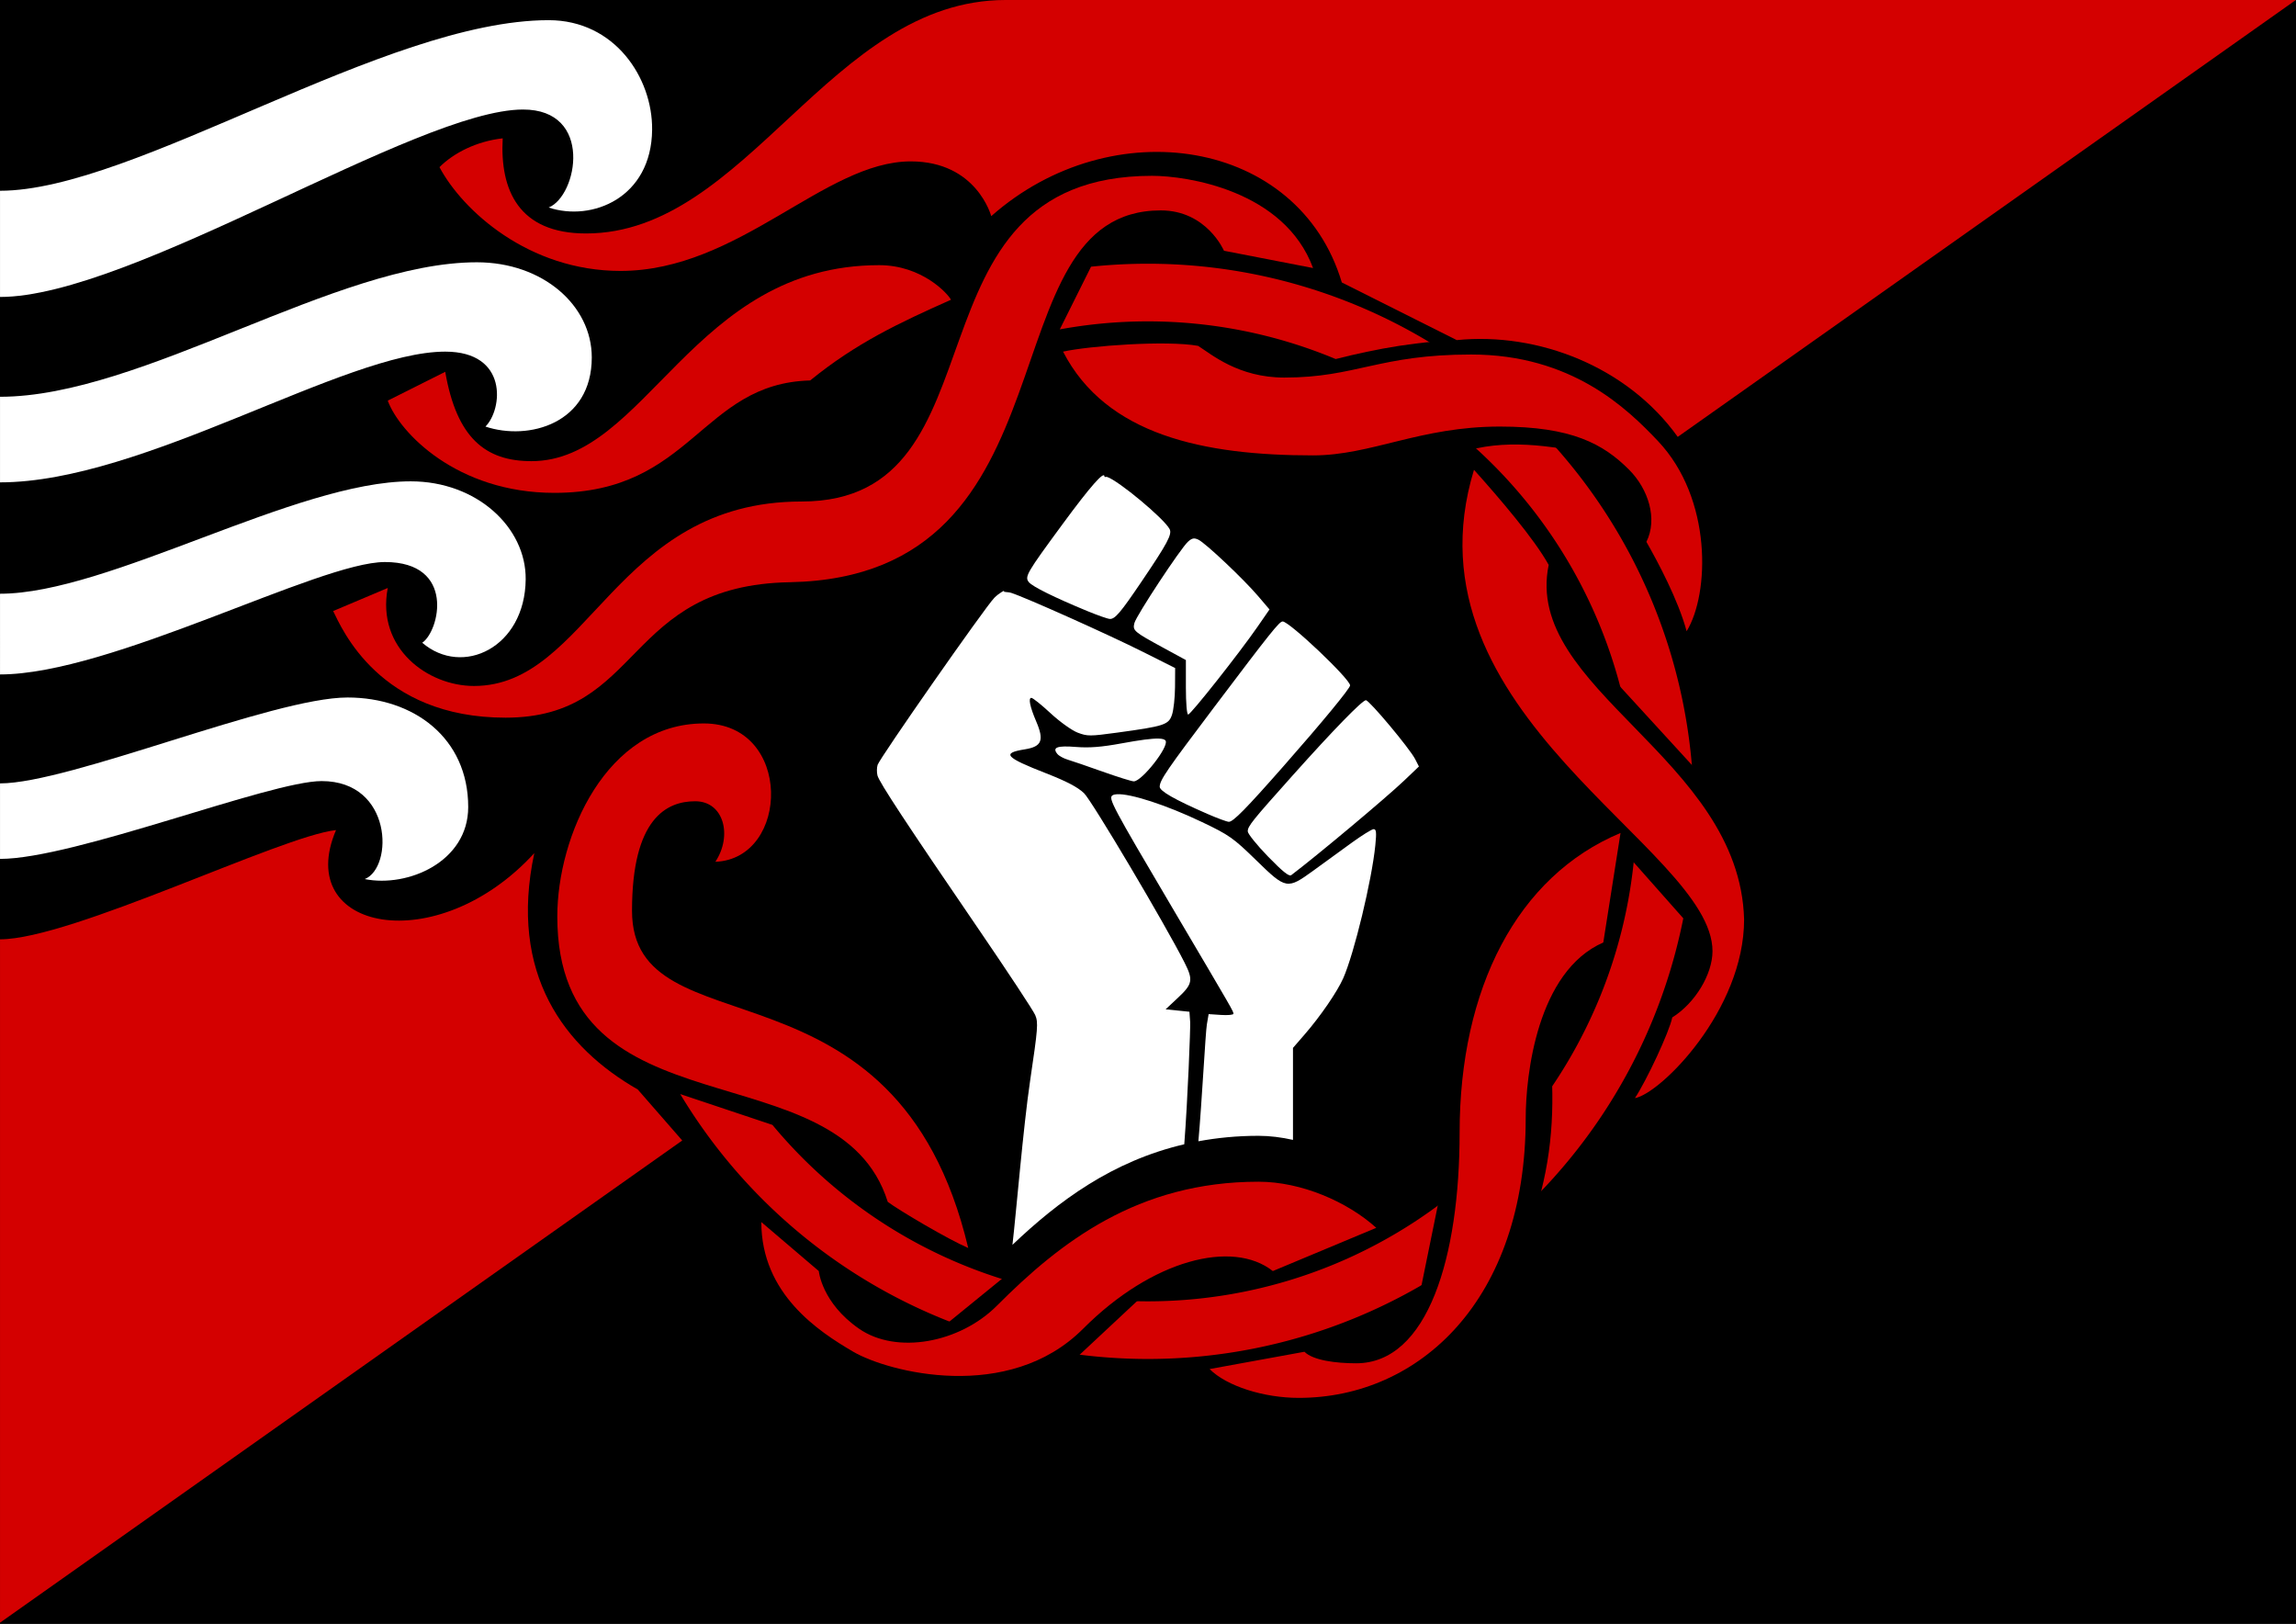 <?xml version="1.0" encoding="UTF-8" standalone="no"?>
<svg
   xmlns:dc="http://purl.org/dc/elements/1.1/"
   xmlns:cc="http://creativecommons.org/ns#"
   xmlns:rdf="http://www.w3.org/1999/02/22-rdf-syntax-ns#"
   xmlns:svg="http://www.w3.org/2000/svg"
   xmlns="http://www.w3.org/2000/svg"
   xmlns:sodipodi="http://sodipodi.sourceforge.net/DTD/sodipodi-0.dtd"
   xmlns:inkscape="http://www.inkscape.org/namespaces/inkscape"
   inkscape:version="1.0 (4035a4fb49, 2020-05-01)"
   sodipodi:docname="Seattle_Commune.svg"
   id="seattle_flag_svg"
   viewBox="0 0 565.685 400"
   height="400"
   width="565.685"
   version="1.1">
  <rect x="0" y="0" width="565.685" height="400" fill="#333333" stroke="none"/>
  <sodipodi:namedview
     inkscape:current-layer="seattle_flag_svg"
     inkscape:window-maximized="1"
     inkscape:window-y="28"
     inkscape:window-x="0"
     inkscape:cy="58.15848"
     inkscape:cx="231.07913"
     inkscape:zoom="1"
     fit-margin-bottom="0"
     fit-margin-right="0"
     fit-margin-left="0"
     fit-margin-top="0"
     inkscape:object-paths="false"
     inkscape:snap-page="true"
     showgrid="false"
     id="namedview1038"
     inkscape:window-height="1052"
     inkscape:window-width="1920"
     inkscape:pageshadow="2"
     inkscape:pageopacity="0"
     guidetolerance="10"
     gridtolerance="10"
     objecttolerance="10"
     borderopacity="1"
     bordercolor="#666666"
     pagecolor="#ffffff" />
  <desc
     id="desc3">Flag of Seattle, Washington, United States of America</desc>
  <defs
     id="defs5">
    <clipPath
       id="head">
      <circle
         id="circle8"
         r="53.5"
         cy="281.5"
         cx="337.5" />
    </clipPath>
    <clipPath
       id="cliparound">
      <path
         id="path11"
         d="m 337.5,223.5 h 100 v -60 h -200 v 100 l 55,55 z m 0,116 h -100 v 60 h 200 v -100 l -55,-55 z" />
    </clipPath>
    <clipPath
       id="big_cir">
      <path
         id="path14"
         d="m 170,378 45,15 85,-265 20,-40 H 535 V 473 H 170 Z" />
    </clipPath>
    <path
       id="textpath1"
       d="m 239.5,281.5 a 98,98 0 0 1 196,0" />
    <path
       id="textpath2"
       d="m 239.5,281.5 a 98,98 0 0 0 196,0" />
    <path
       id="a"
       d="m 1.422,-4.9 h -6.081 l -0.724,1.676 c -0.237,0.559 -0.355,1.02 -0.355,1.384 -3.6e-6,0.482 0.195,0.838 0.584,1.066 0.229,0.135 0.791,0.237 1.688,0.305 V 0 h -5.726 v -0.47 c 0.618,-0.093 1.126,-0.349 1.523,-0.768 0.398,-0.419 0.889,-1.284 1.473,-2.596 L -0.038,-17.57 H 0.203 l 6.208,14.117 c 0.592,1.337 1.079,2.179 1.46,2.526 0.288,0.262 0.694,0.415 1.219,0.457 V 0 H 0.762 V -0.47 H 1.104 c 0.669,4.7e-7 1.138,-0.093 1.409,-0.279 0.186,-0.135 0.279,-0.33 0.279,-0.584 -1.22e-5,-0.152 -0.025,-0.309 -0.076,-0.47 -0.017,-0.076 -0.144,-0.394 -0.381,-0.952 z m -0.432,-0.939 -2.564,-5.929 -2.641,5.929 z" />
    <path
       id="s"
       d="m 4.977,-17.608 0.14,5.738 H 4.596 c -0.245,-1.439 -0.848,-2.596 -1.809,-3.472 -0.961,-0.876 -2,-1.314 -3.117,-1.314 -0.863,1.7e-5 -1.547,0.231 -2.05,0.692 -0.504,0.461 -0.755,0.992 -0.755,1.593 -4.1e-6,0.381 0.089,0.719 0.267,1.016 0.245,0.398 0.639,0.791 1.181,1.181 0.398,0.279 1.316,0.774 2.755,1.485 2.014,0.99 3.373,1.925 4.075,2.806 0.694,0.88 1.041,1.887 1.041,3.021 -1.34e-5,1.439 -0.561,2.677 -1.682,3.713 C 3.379,-0.112 1.955,0.406 0.229,0.406 -0.313,0.406 -0.825,0.351 -1.308,0.241 -1.79,0.131 -2.395,-0.076 -3.123,-0.381 c -0.406,-0.169 -0.741,-0.254 -1.003,-0.254 -0.22,6.4e-7 -0.453,0.085 -0.698,0.254 -0.245,0.169 -0.444,0.427 -0.597,0.774 H -5.891 V -6.106 h 0.47 c 0.372,1.828 1.09,3.222 2.152,4.183 1.062,0.961 2.207,1.441 3.434,1.441 0.948,4.9e-7 1.703,-0.258 2.266,-0.774 C 2.994,-1.773 3.275,-2.374 3.275,-3.06 3.275,-3.466 3.167,-3.859 2.952,-4.24 2.736,-4.621 2.408,-4.983 1.968,-5.326 1.528,-5.668 0.749,-6.115 -0.368,-6.665 -1.934,-7.435 -3.06,-8.091 -3.745,-8.633 -4.431,-9.174 -4.958,-9.78 -5.326,-10.448 c -0.368,-0.669 -0.552,-1.405 -0.552,-2.209 -1.3e-6,-1.371 0.504,-2.539 1.511,-3.504 1.007,-0.965 2.277,-1.447 3.809,-1.447 0.559,1.7e-5 1.1,0.068 1.625,0.203 0.398,0.102 0.882,0.29 1.454,0.565 0.571,0.275 0.971,0.413 1.2,0.413 0.22,1.6e-5 0.394,-0.068 0.521,-0.203 0.127,-0.135 0.245,-0.461 0.355,-0.978 z" />
    <path
       id="e"
       d="m -1.6,-16.225 v 7.008 h 0.343 c 1.092,9.2e-6 1.883,-0.343 2.374,-1.028 0.491,-0.686 0.804,-1.697 0.939,-3.034 h 0.482 v 9.014 H 2.057 C 1.955,-5.247 1.741,-6.051 1.416,-6.678 1.09,-7.304 0.711,-7.725 0.279,-7.941 -0.152,-8.157 -0.779,-8.265 -1.6,-8.265 v 4.85 c -7.1e-6,0.948 0.04,1.528 0.121,1.739 0.08,0.212 0.231,0.385 0.451,0.521 0.22,0.135 0.576,0.203 1.066,0.203 H 1.066 c 1.608,9.5e-7 2.897,-0.372 3.866,-1.117 0.969,-0.745 1.665,-1.879 2.088,-3.402 H 7.49 L 6.716,0 H -8.163 v -0.47 h 0.571 c 0.499,4.7e-7 0.901,-0.089 1.206,-0.267 0.22,-0.118 0.389,-0.322 0.508,-0.609 0.093,-0.203 0.14,-0.736 0.14,-1.6 V -14.27 c -2.9e-6,-0.779 -0.021,-1.257 -0.063,-1.435 -0.085,-0.296 -0.241,-0.525 -0.47,-0.686 -0.322,-0.237 -0.762,-0.355 -1.32,-0.355 h -0.571 v -0.47 H 6.246 v 5.091 H 5.764 C 5.518,-13.368 5.173,-14.261 4.729,-14.803 4.285,-15.344 3.656,-15.742 2.844,-15.996 2.37,-16.148 1.481,-16.225 0.178,-16.225 Z" />
    <path
       id="t"
       d="m 7.719,-17.215 v 4.659 H 7.262 C 6.991,-13.631 6.69,-14.403 6.36,-14.873 6.03,-15.342 5.577,-15.717 5.002,-15.996 4.68,-16.148 4.118,-16.225 3.313,-16.225 H 2.031 v 13.279 c -1.07e-5,0.88 0.049,1.43 0.146,1.65 0.097,0.22 0.288,0.413 0.571,0.578 0.284,0.165 0.671,0.248 1.162,0.248 h 0.571 V 0 h -9.014 v -0.47 h 0.571 c 0.499,4.7e-7 0.901,-0.089 1.206,-0.267 0.22,-0.118 0.394,-0.322 0.521,-0.609 0.093,-0.203 0.14,-0.736 0.14,-1.6 V -16.225 h -1.244 c -1.16,1.6e-5 -2.002,0.245 -2.526,0.736 -0.736,0.686 -1.202,1.663 -1.396,2.933 h -0.482 v -4.659 z" />
    <path
       id="l"
       d="M 7.731,-6.043 7.084,0 H -8.201 v -0.47 h 0.571 c 0.499,4.7e-7 0.901,-0.089 1.206,-0.267 0.22,-0.118 0.389,-0.322 0.508,-0.609 0.093,-0.203 0.14,-0.736 0.14,-1.6 V -14.27 c -2.9e-6,-0.88 -0.047,-1.43 -0.14,-1.65 -0.093,-0.22 -0.281,-0.413 -0.565,-0.578 -0.284,-0.165 -0.667,-0.248 -1.149,-0.248 h -0.571 v -0.47 h 9.179 v 0.47 H 0.229 c -0.499,1.7e-5 -0.901,0.089 -1.206,0.267 -0.22,0.119 -0.394,0.322 -0.521,0.609 -0.093,0.203 -0.14,0.736 -0.14,1.6 v 10.969 c -7.1e-6,0.88 0.051,1.441 0.152,1.682 0.102,0.241 0.3,0.421 0.597,0.54 0.212,0.076 0.724,0.114 1.536,0.114 H 2.082 c 0.914,9.6e-7 1.676,-0.161 2.285,-0.482 0.609,-0.322 1.136,-0.829 1.581,-1.523 0.444,-0.694 0.865,-1.718 1.263,-3.072 z" />
    <path
       id="c"
       d="m 7.96,-17.608 v 5.967 H 7.465 c -0.372,-1.557 -1.066,-2.751 -2.082,-3.58 -1.016,-0.829 -2.167,-1.244 -3.453,-1.244 -1.075,1.6e-5 -2.061,0.309 -2.958,0.927 -0.897,0.618 -1.553,1.426 -1.968,2.425 -0.533,1.278 -0.8,2.7 -0.8,4.266 -5.6e-6,1.54 0.195,2.943 0.584,4.208 0.389,1.265 0.999,2.222 1.828,2.869 0.829,0.647 1.904,0.971 3.225,0.971 1.083,8e-7 2.076,-0.237 2.977,-0.711 0.901,-0.474 1.851,-1.291 2.85,-2.45 v 1.485 C 6.703,-1.468 5.698,-0.738 4.653,-0.286 3.608,0.167 2.387,0.394 0.99,0.394 -0.846,0.394 -2.478,0.025 -3.904,-0.711 -5.33,-1.447 -6.43,-2.505 -7.205,-3.885 -7.979,-5.264 -8.366,-6.733 -8.366,-8.29 c -1.1e-6,-1.642 0.43,-3.199 1.289,-4.672 0.859,-1.473 2.019,-2.615 3.479,-3.428 1.46,-0.812 3.011,-1.219 4.653,-1.219 1.21,1.7e-5 2.488,0.262 3.834,0.787 0.779,0.305 1.274,0.457 1.485,0.457 0.271,1.7e-5 0.506,-0.099 0.705,-0.298 0.199,-0.199 0.328,-0.514 0.387,-0.946 z" />
    <path
       id="i"
       d="M 4.469,-0.47 V 0 h -9.001 v -0.47 h 0.571 c 0.499,4.7e-7 0.901,-0.089 1.206,-0.267 0.22,-0.118 0.389,-0.322 0.508,-0.609 0.093,-0.203 0.14,-0.736 0.14,-1.6 V -14.27 c -2.9e-6,-0.88 -0.047,-1.43 -0.14,-1.65 -0.093,-0.22 -0.281,-0.413 -0.565,-0.578 -0.284,-0.165 -0.667,-0.248 -1.149,-0.248 h -0.571 v -0.47 H 4.469 v 0.47 H 3.897 c -0.499,1.7e-5 -0.901,0.089 -1.206,0.267 -0.22,0.119 -0.394,0.322 -0.521,0.609 -0.093,0.203 -0.14,0.736 -0.14,1.6 v 11.324 c -7.1e-6,0.88 0.049,1.43 0.146,1.65 0.097,0.22 0.288,0.413 0.571,0.578 0.284,0.165 0.666,0.248 1.149,0.248 z" />
    <path
       id="y"
       d="m 9.09,-17.215 v 0.47 c -0.567,0.076 -1.003,0.241 -1.308,0.495 -0.423,0.355 -1.092,1.325 -2.006,2.907 l -3.732,6.233 v 4.164 c -1.14e-5,0.889 0.047,1.441 0.14,1.657 0.093,0.216 0.277,0.406 0.552,0.571 0.275,0.165 0.641,0.248 1.098,0.248 H 4.799 V 0 h -9.661 v -0.47 h 0.901 c 0.508,4.7e-7 0.91,-0.089 1.206,-0.267 0.22,-0.118 0.394,-0.322 0.521,-0.609 0.093,-0.203 0.14,-0.736 0.14,-1.6 v -3.453 l -4.05,-7.376 c -0.804,-1.456 -1.371,-2.313 -1.701,-2.571 -0.33,-0.258 -0.77,-0.391 -1.32,-0.4 v -0.47 h 8.252 v 0.47 h -0.368 c -0.499,1.7e-5 -0.848,0.072 -1.047,0.216 -0.199,0.144 -0.298,0.296 -0.298,0.457 -6.8e-6,0.305 0.339,1.071 1.016,2.298 l 3.11,5.7 3.098,-5.192 c 0.77,-1.27 1.155,-2.112 1.155,-2.526 -1.52e-5,-0.228 -0.11,-0.419 -0.33,-0.571 -0.288,-0.212 -0.817,-0.339 -1.587,-0.381 v -0.47 z" />
    <path
       id="o"
       d="m -0.063,-17.456 c 2.742,-0.102 4.97,0.698 6.684,2.399 1.714,1.701 2.571,3.83 2.571,6.386 -1.93e-5,2.184 -0.639,4.105 -1.917,5.764 -1.693,2.201 -4.084,3.301 -7.173,3.301 -3.098,-4e-7 -5.493,-1.049 -7.186,-3.148 -1.337,-1.659 -2.006,-3.627 -2.006,-5.903 -10e-7,-2.556 0.87,-4.687 2.609,-6.392 1.739,-1.705 3.878,-2.507 6.417,-2.406 z m 0.152,0.812 c -1.574,1.7e-5 -2.772,0.804 -3.593,2.412 -0.669,1.32 -1.003,3.216 -1.003,5.687 -5.6e-6,2.937 0.516,5.108 1.549,6.513 0.719,0.982 1.727,1.473 3.021,1.473 0.872,5.6e-7 1.6,-0.212 2.184,-0.635 0.745,-0.542 1.325,-1.407 1.739,-2.596 0.415,-1.189 0.622,-2.74 0.622,-4.653 -1.47e-5,-2.277 -0.212,-3.98 -0.635,-5.11 -0.423,-1.13 -0.963,-1.928 -1.619,-2.393 -0.656,-0.465 -1.411,-0.698 -2.266,-0.698 z" />
    <path
       id="f"
       d="m -0.8,-16.225 v 7.071 h 0.495 c 0.762,9.1e-6 1.384,-0.114 1.866,-0.343 0.482,-0.229 0.891,-0.614 1.225,-1.155 0.334,-0.542 0.552,-1.274 0.654,-2.196 h 0.444 v 8.646 H 3.44 C 3.28,-5.836 2.842,-6.913 2.126,-7.433 1.411,-7.954 0.601,-8.214 -0.305,-8.214 h -0.495 v 5.269 c -7.14e-6,0.88 0.049,1.43 0.146,1.65 0.097,0.22 0.288,0.413 0.571,0.578 0.284,0.165 0.666,0.248 1.149,0.248 h 0.571 V 0 h -9.001 v -0.47 h 0.571 c 0.499,4.7e-7 0.901,-0.089 1.206,-0.267 0.22,-0.118 0.389,-0.322 0.508,-0.609 0.093,-0.203 0.14,-0.736 0.14,-1.6 V -14.27 c -3e-6,-0.88 -0.047,-1.43 -0.14,-1.65 -0.093,-0.22 -0.281,-0.413 -0.565,-0.578 -0.284,-0.165 -0.667,-0.248 -1.149,-0.248 h -0.571 v -0.47 H 7.16 v 4.938 H 6.64 c -0.119,-1.159 -0.421,-2.019 -0.908,-2.577 -0.487,-0.559 -1.191,-0.952 -2.114,-1.181 -0.508,-0.127 -1.447,-0.19 -2.818,-0.19 z" />
    <path
       id="g"
       d="m 7.833,-17.608 v 6.068 H 7.363 c -0.567,-1.659 -1.418,-2.92 -2.552,-3.783 -1.134,-0.863 -2.374,-1.295 -3.72,-1.295 -1.286,1.7e-5 -2.357,0.362 -3.212,1.085 -0.855,0.724 -1.46,1.733 -1.815,3.028 -0.355,1.295 -0.533,2.624 -0.533,3.986 -5.6e-6,1.65 0.195,3.098 0.584,4.342 0.389,1.244 1.018,2.158 1.885,2.742 0.868,0.584 1.898,0.876 3.091,0.876 0.415,5.6e-7 0.84,-0.044 1.276,-0.133 0.436,-0.089 0.882,-0.218 1.339,-0.387 V -4.659 C 3.707,-5.336 3.66,-5.774 3.567,-5.973 3.474,-6.172 3.282,-6.352 2.99,-6.513 2.698,-6.673 2.344,-6.754 1.93,-6.754 H 1.485 v -0.47 h 8.366 v 0.47 c -0.635,0.042 -1.077,0.129 -1.327,0.26 -0.25,0.131 -0.442,0.349 -0.578,0.654 -0.076,0.161 -0.114,0.554 -0.114,1.181 v 3.58 C 6.733,-0.588 5.588,-0.218 4.399,0.032 3.21,0.281 1.976,0.406 0.698,0.406 -0.935,0.406 -2.292,0.184 -3.371,-0.26 -4.45,-0.705 -5.402,-1.289 -6.227,-2.012 c -0.825,-0.724 -1.471,-1.538 -1.936,-2.444 -0.592,-1.168 -0.889,-2.476 -0.889,-3.923 -1.1e-6,-2.59 0.91,-4.778 2.729,-6.563 1.82,-1.786 4.109,-2.679 6.868,-2.679 0.855,1.8e-5 1.625,0.068 2.311,0.203 0.372,0.068 0.975,0.26 1.809,0.578 0.834,0.317 1.327,0.476 1.479,0.476 0.237,1.7e-5 0.457,-0.087 0.66,-0.26 0.203,-0.173 0.389,-0.501 0.559,-0.984 z" />
    <path
       id="d"
       d="m -9.052,0 v -0.47 h 0.571 c 0.499,4.7e-7 0.882,-0.078 1.149,-0.235 0.267,-0.157 0.463,-0.37 0.59,-0.641 0.076,-0.178 0.114,-0.711 0.114,-1.6 V -14.27 c -2.8e-6,-0.88 -0.047,-1.43 -0.14,-1.65 -0.093,-0.22 -0.281,-0.413 -0.565,-0.578 -0.284,-0.165 -0.667,-0.248 -1.149,-0.248 h -0.571 v -0.47 h 7.706 c 2.057,1.7e-5 3.711,0.279 4.964,0.838 1.532,0.686 2.694,1.722 3.485,3.11 0.791,1.388 1.187,2.958 1.187,4.71 -1.77e-5,1.21 -0.195,2.325 -0.584,3.345 -0.389,1.02 -0.893,1.862 -1.511,2.526 C 5.577,-2.021 4.864,-1.487 4.056,-1.085 3.248,-0.683 2.26,-0.372 1.092,-0.152 0.576,-0.051 -0.237,0 -1.346,0 Z m 6.563,-16.237 v 13.432 c -6.9e-6,0.711 0.034,1.147 0.102,1.308 0.068,0.161 0.182,0.284 0.343,0.368 0.229,0.127 0.559,0.19 0.99,0.19 1.413,9.4e-7 2.493,-0.482 3.237,-1.447 1.016,-1.303 1.523,-3.326 1.523,-6.068 -1.32e-5,-2.209 -0.347,-3.974 -1.041,-5.294 -0.55,-1.033 -1.257,-1.735 -2.12,-2.107 -0.609,-0.262 -1.621,-0.389 -3.034,-0.381 z" />
    <path
       id="w"
       d="m 12.771,-17.215 v 0.47 c -0.322,0.025 -0.592,0.114 -0.812,0.267 -0.22,0.152 -0.415,0.385 -0.584,0.698 -0.051,0.102 -0.317,0.758 -0.8,1.968 L 5.18,0.394 H 4.685 L 0.419,-10.702 -4.278,0.394 H -4.748 L -10.41,-13.66 c -0.576,-1.413 -0.978,-2.268 -1.206,-2.564 -0.229,-0.296 -0.614,-0.47 -1.155,-0.521 v -0.47 h 7.465 v 0.47 c -0.601,0.017 -1.001,0.108 -1.2,0.273 -0.199,0.165 -0.298,0.37 -0.298,0.616 -6.2e-6,0.322 0.207,1.003 0.622,2.044 l 3.377,8.354 2.704,-6.525 L -0.812,-13.812 c -0.389,-0.999 -0.69,-1.665 -0.901,-2 -0.212,-0.334 -0.455,-0.573 -0.73,-0.717 -0.275,-0.144 -0.679,-0.216 -1.212,-0.216 v -0.47 h 8.341 v 0.47 c -0.584,0.009 -1.003,0.055 -1.257,0.14 -0.178,0.059 -0.317,0.159 -0.419,0.298 -0.102,0.14 -0.152,0.298 -0.152,0.476 -1.58e-5,0.195 0.19,0.791 0.571,1.79 l 3.136,8.15 2.806,-7.376 c 0.296,-0.762 0.478,-1.282 0.546,-1.562 0.068,-0.279 0.102,-0.537 0.102,-0.774 -2.3e-5,-0.347 -0.119,-0.62 -0.355,-0.819 -0.237,-0.199 -0.69,-0.307 -1.358,-0.324 v -0.47 z" />
  </defs>
  <path
     d="M 3.5903113e-7,1.5e-6 V 400 H 43.85 565.685 V 1.5e-6 H 43.85 Z"
     style="fill:#000000;fill-opacity:1;stroke:none;stroke-width:4;stroke-linejoin:round;paint-order:stroke fill markers"
     id="rect1055" />
  <path
     style="fill:#d40000;fill-opacity:1;fill-rule:evenodd;stroke:#808080;stroke-width:0px"
     id="path33"
     clip-path="url(#big_cir)"
     transform="matrix(0.708,0,0,0.71,43.85,9.9999999e-7)"
     d="m 527.5,281.5 a 190,190 0 1 1 -380,0 190,190 0 1 1 380,0 z m -20,0 a 170,170 0 1 1 -340,0 170,170 0 1 1 340,0 z" />
  <path
     style="fill:#000000;stroke-width:1"
     id="path35"
     d="m 281.755,319.005 -20.534,19.183 -29.738,-10.657 17.654,-14.368 0.047,0.158 z M 382.298,264.298 c 0.708,13.499 -0.708,25.577 -5.664,39.076 l -27.614,19.183 6.372,-31.261 z m 38.943,-71.048 -4.248,35.524 -22.658,-25.577 2.832,-36.234 v 0 z M 357.517,83.837 c 0,0 33.278,27.709 33.278,27.709 -11.329,-2.131 -21.95,-3.552 -33.278,0.71 L 324.946,89.52 c 10.621,-2.842 20.534,-4.973 32.57,-5.684 z" />
  <g
     style="fill:#00839a;fill-rule:evenodd;stroke:#808080;stroke-width:0px"
     id="pentle"
     transform="matrix(0.708,0,0,0.71,43.85,9.9999999e-7)">
    <path
       transform="matrix(2.815,0,0,2.815,-61.93,0)"
       d="m 0,200 84.338,-59.432 -5.5,-6.287 C 69.785,129.121 62.852,120.07 66.049,105.15 53.971,118.294 36.21,114.742 41.539,102.309 34.79,103.019 8.832,115.773 0,115.773 Z"
       style="fill:#d40000;stroke-width:0px"
       id="path106" />
    <path
       transform="matrix(2.815,0,0,2.815,-61.93,0)"
       d="m 124.309,0 c -21.67,0 -31.972,28.775 -51.865,28.775 -8.311,0 -10.656,-5.33 -10.301,-11.725 -3.197,0.355 -6.04,1.777 -7.816,3.553 2.842,5.329 11.013,12.789 22.381,12.789 14.654,0 25.222,-13.5 35.879,-13.5 8.171,0 9.947,6.75 9.947,6.75 14.92,-13.144 38.011,-9.59 43.34,8.172 l 14.209,7.104 c 10.077,-1.008 21.117,3.293 27.318,11.928 L 283.812,0 Z"
       style="fill:#d40000;stroke-width:0px"
       id="path1062" />
    <path
       style="fill:#d40000;stroke-width:0px"
       id="horni_prava"
       d="M 395,93 C 385,66 351,61 339,61 c -89,0 -49,113 -122,113 -65,0 -74,64 -114,64 -16,0 -34,-13 -30,-34 l -19,8 v 0 c 3,6 16,37 60,37 48,0 41,-46 99,-47 102,-2 67,-129 129,-129 16,0 22,14 22,14 z" />
    <path
       style="fill:#d40000;stroke-width:0px"
       id="dolni"
       d="m 203,424 20,17 c 0,0 1,11 14,20 13,9 35,5 48,-8 22,-22 49,-43 91,-43 15,0 31,7 41,16 l -36,15 c -14,-11 -42,-4 -66,20 -26,26 -68,15 -80,8 -12,-7 -32,-20 -32,-45 z" />
    <path
       style="fill:#d40000;stroke-width:0px"
       id="leva_dolni"
       d="m 359,475 33,-6 c 3,3 11,4 18,4 25,0 36,-37 36,-80 0,-50 20,-89 56,-104 l -6,38 c -23,10 -27,46 -27,61 0,63 -37,97 -79,97 -12,0 -25,-4 -31,-10 z" />
    <path
       style="fill:#d40000;stroke-width:0px"
       id="path111"
       d="m 520,353 c 8,-5 14,-15 14,-23 0,-36 -109,-82 -83,-167 9,10 21,24 26,33 -9,43 66.501,66.967 68,123 0,31.533 -29.096,60.44 -38,62 4,-6 12,-23 13,-28 z" />
    <path
       style="fill:#d40000;stroke-width:0px"
       id="horni"
       d="m 511,188 c 4,-8 0.641,-18.359 -6,-25 -9,-9 -20,-15 -45,-15 -27.822,0 -44.669,10 -65,10 -38.035,0 -72,-7 -87,-36 9,-2 36,-4 47,-2 4.591,2.9 14,11 30,11 25,0 33,-8 65,-8 35,0 54.286,18.722 65,30 19,20 18,53 10,66 -3,-11 -10,-24 -14,-31 z" />
    <path
       style="fill:#d40000;stroke-width:0px"
       id="path114"
       d="m 247,417 c -17,-54 -115,-22 -115,-99 0,-27.822 17,-67 51,-67 31,0 30,47 4,48 6,-9 3,-21 -7,-21 -10,0 -22,6 -22,38 0,50 92,12 117,117 -7,-3 -24,-13 -28,-16 z" />
    <path
       sodipodi:nodetypes="csscscc"
       style="fill:#ffffff;fill-opacity:1;stroke-width:0px"
       id="vlna_1"
       d="M -61.93,66.184 C -15.064,66.184 72,7 129,7 c 23,0 36.17,20 36,38 -0.223,23.688 -21,32 -36,27 10,-4 15.741,-34.067 -9,-34 -37,0.101 -136.132,65.032 -181.93,65.032 z" />
    <path
       sodipodi:nodetypes="csscscc"
       style="fill:#ffffff;fill-opacity:1;stroke-width:0px"
       id="vlna_2"
       d="M -61.93,137.663 C -12.486,137.663 55,91 104,91 c 23,0 40,15 40,33 0,23 -22,29 -37,24 6,-6 8,-26 -14,-26 -35,0 -104.93,45.356 -154.93,45.356 z" />
    <path
       sodipodi:nodetypes="csscscc"
       style="fill:#ffffff;fill-opacity:1;stroke-width:0px"
       id="vlna_3"
       d="M -61.93,206 C -24.166,206 41,167 81,167 c 23,0 40.17,16 40,34 -0.223,23.688 -22,34 -36,22 6,-4 11.742,-28 -13,-28 -23,0 -95.315,39 -133.93,39 z" />
    <path
       sodipodi:nodetypes="csscscc"
       style="fill:#ffffff;fill-opacity:1;stroke-width:0px"
       id="vlna_4"
       d="M -61.93,271.801 C -37.658,271.801 33,242 59,242 c 23,0 42,14 42,38 0,19 -21,28 -36,25 10,-4 9.742,-34 -15,-34 -18,0 -86.061,27 -111.93,27 z" />
    <path
       style="fill:#d40000;stroke-width:0px"
       id="path120"
       d="m 269,104 c -1,-2 -10,-12 -25,-12 -65,0 -81,68 -121,68 -16,0 -26,-8 -30,-31 l -20,10 v 0 c 4,11 24,32 58,32 48,0 51,-38 89,-39 16,-13 31,-20 49,-28 z" />
    <path
       sodipodi:nodetypes="ssssssssssssccsscccssssssssscccccccsssssssssscccssssssssssssssccccssssssscssssssccccscccssssssssss"
       transform="matrix(2.815,0,0,2.815,-61.93,0)"
       d="m 136.533,58.736 c 0,-0.762 -1.726,1.182 -5.191,5.881 -4.457,6.044 -4.704,6.468 -4.148,7.145 0.447,0.544 3.191,1.894 7.195,3.543 1.295,0.533 2.561,0.975 2.816,0.982 0.636,0.018 1.319,-0.784 3.873,-4.547 3.259,-4.801 3.847,-5.897 3.504,-6.537 -0.693,-1.296 -6.326,-5.975 -7.729,-6.42 -0.107,-0.034 -0.32,0.062 -0.32,-0.047 z m 10.957,7.643 c -0.193,0.038 -0.381,0.162 -0.631,0.387 -0.919,0.827 -6.397,9.115 -6.625,10.023 -0.236,0.94 -0.083,1.069 3.643,3.088 l 2.721,1.477 v 3.357 c 0,1.951 0.119,3.357 0.283,3.357 0.321,0 6.33,-7.581 8.572,-10.814 l 1.482,-2.137 -1.418,-1.658 c -1.793,-2.097 -6.503,-6.533 -7.375,-6.943 -0.265,-0.125 -0.46,-0.174 -0.652,-0.137 z m -23.383,6.477 c 0.286,-0.234 -0.612,0.234 -1.199,0.836 -1.165,1.195 -14.148,19.725 -14.42,20.582 -0.105,0.332 -0.114,0.918 -0.018,1.301 0.206,0.823 3.58,5.933 12.52,18.973 3.605,5.259 6.748,10.012 6.982,10.561 0.39,0.912 0.336,1.605 -0.629,8.09 -0.845,5.677 -1.723,16.279 -2.184,20.229 5.674,-5.39 12.345,-10.324 21.24,-12.393 0.423,-5.403 0.775,-14.44 0.73,-15.062 l -0.092,-1.273 -1.471,-0.15 -1.471,-0.15 1.543,-1.441 c 1.786,-1.668 1.882,-2.172 0.807,-4.295 -2.404,-4.744 -11.475,-19.987 -12.441,-20.906 -0.779,-0.741 -2.157,-1.462 -4.654,-2.434 -5.104,-1.986 -5.567,-2.502 -2.66,-2.967 2.101,-0.336 2.411,-1.097 1.406,-3.438 -0.773,-1.801 -1.001,-2.906 -0.6,-2.906 0.181,0 1.25,0.853 2.375,1.895 1.13,1.046 2.625,2.114 3.338,2.387 1.206,0.461 1.528,0.46 4.865,0.006 5.857,-0.797 6.388,-0.968 6.807,-2.203 0.197,-0.58 0.366,-2.114 0.375,-3.408 l 0.016,-2.354 -3.971,-1.986 c -4.301,-2.152 -14.45,-6.684 -16.291,-7.277 -0.415,-0.134 -1.076,-0.072 -0.904,-0.213 z m 34.453,3.742 c -0.413,0.003 -1.453,1.298 -8.486,10.588 -5.846,7.722 -6.709,8.983 -6.711,9.779 -0.001,0.539 1.845,1.587 5.883,3.344 1.214,0.528 2.41,0.97 2.658,0.98 0.526,0.023 2.131,-1.605 6.799,-6.895 4.77,-5.405 8.195,-9.549 8.195,-9.914 0,-0.787 -7.511,-7.889 -8.338,-7.883 z m 10.293,9.705 c -0.447,0 -4.013,3.651 -9.051,9.268 -5.045,5.624 -5.555,6.258 -5.555,6.898 0,0.29 1.127,1.685 2.504,3.1 1.78,1.828 2.608,2.495 2.867,2.299 3.249,-2.454 11.733,-9.539 13.961,-11.658 l 1.828,-1.74 -0.473,-0.92 c -0.665,-1.294 -5.659,-7.246 -6.082,-7.246 z m -25.635,4.729 c -0.83,-0.021 -2.282,0.172 -4.588,0.594 -2.476,0.453 -3.955,0.569 -5.619,0.438 -2.341,-0.185 -2.972,0.053 -2.295,0.869 0.193,0.233 0.767,0.547 1.275,0.697 0.508,0.151 2.448,0.813 4.309,1.473 1.861,0.66 3.596,1.199 3.857,1.201 1.001,0.007 4.377,-4.289 3.934,-5.006 -0.101,-0.164 -0.375,-0.253 -0.873,-0.266 z m -5.152,6.859 c -0.239,0.014 -0.421,0.059 -0.541,0.137 -0.542,0.354 -0.043,1.292 7.371,13.816 7.612,12.858 7.578,12.796 7.582,13.102 0.002,0.136 -0.687,0.204 -1.531,0.148 l -1.537,-0.102 -0.217,1.268 c -0.176,1.027 -0.612,9.55 -1.049,14.404 2.325,-0.427 4.788,-0.672 7.426,-0.672 1.414,0 2.85,0.185 4.268,0.502 v -11.338 l 1.438,-1.652 c 1.971,-2.266 4.039,-5.272 4.779,-6.945 1.35,-3.052 3.529,-12.057 3.963,-16.381 0.16,-1.595 0.117,-1.987 -0.211,-1.982 -0.225,0.003 -1.467,0.774 -2.762,1.713 -1.295,0.939 -3.393,2.46 -4.664,3.379 -3.272,2.366 -3.382,2.345 -7.115,-1.283 -2.813,-2.734 -3.308,-3.081 -6.662,-4.678 -4.468,-2.128 -8.866,-3.536 -10.537,-3.436 z"
       style="fill:#ffffff;fill-opacity:1;stroke-width:0px"
       id="path1081" />
  </g>
</svg>
